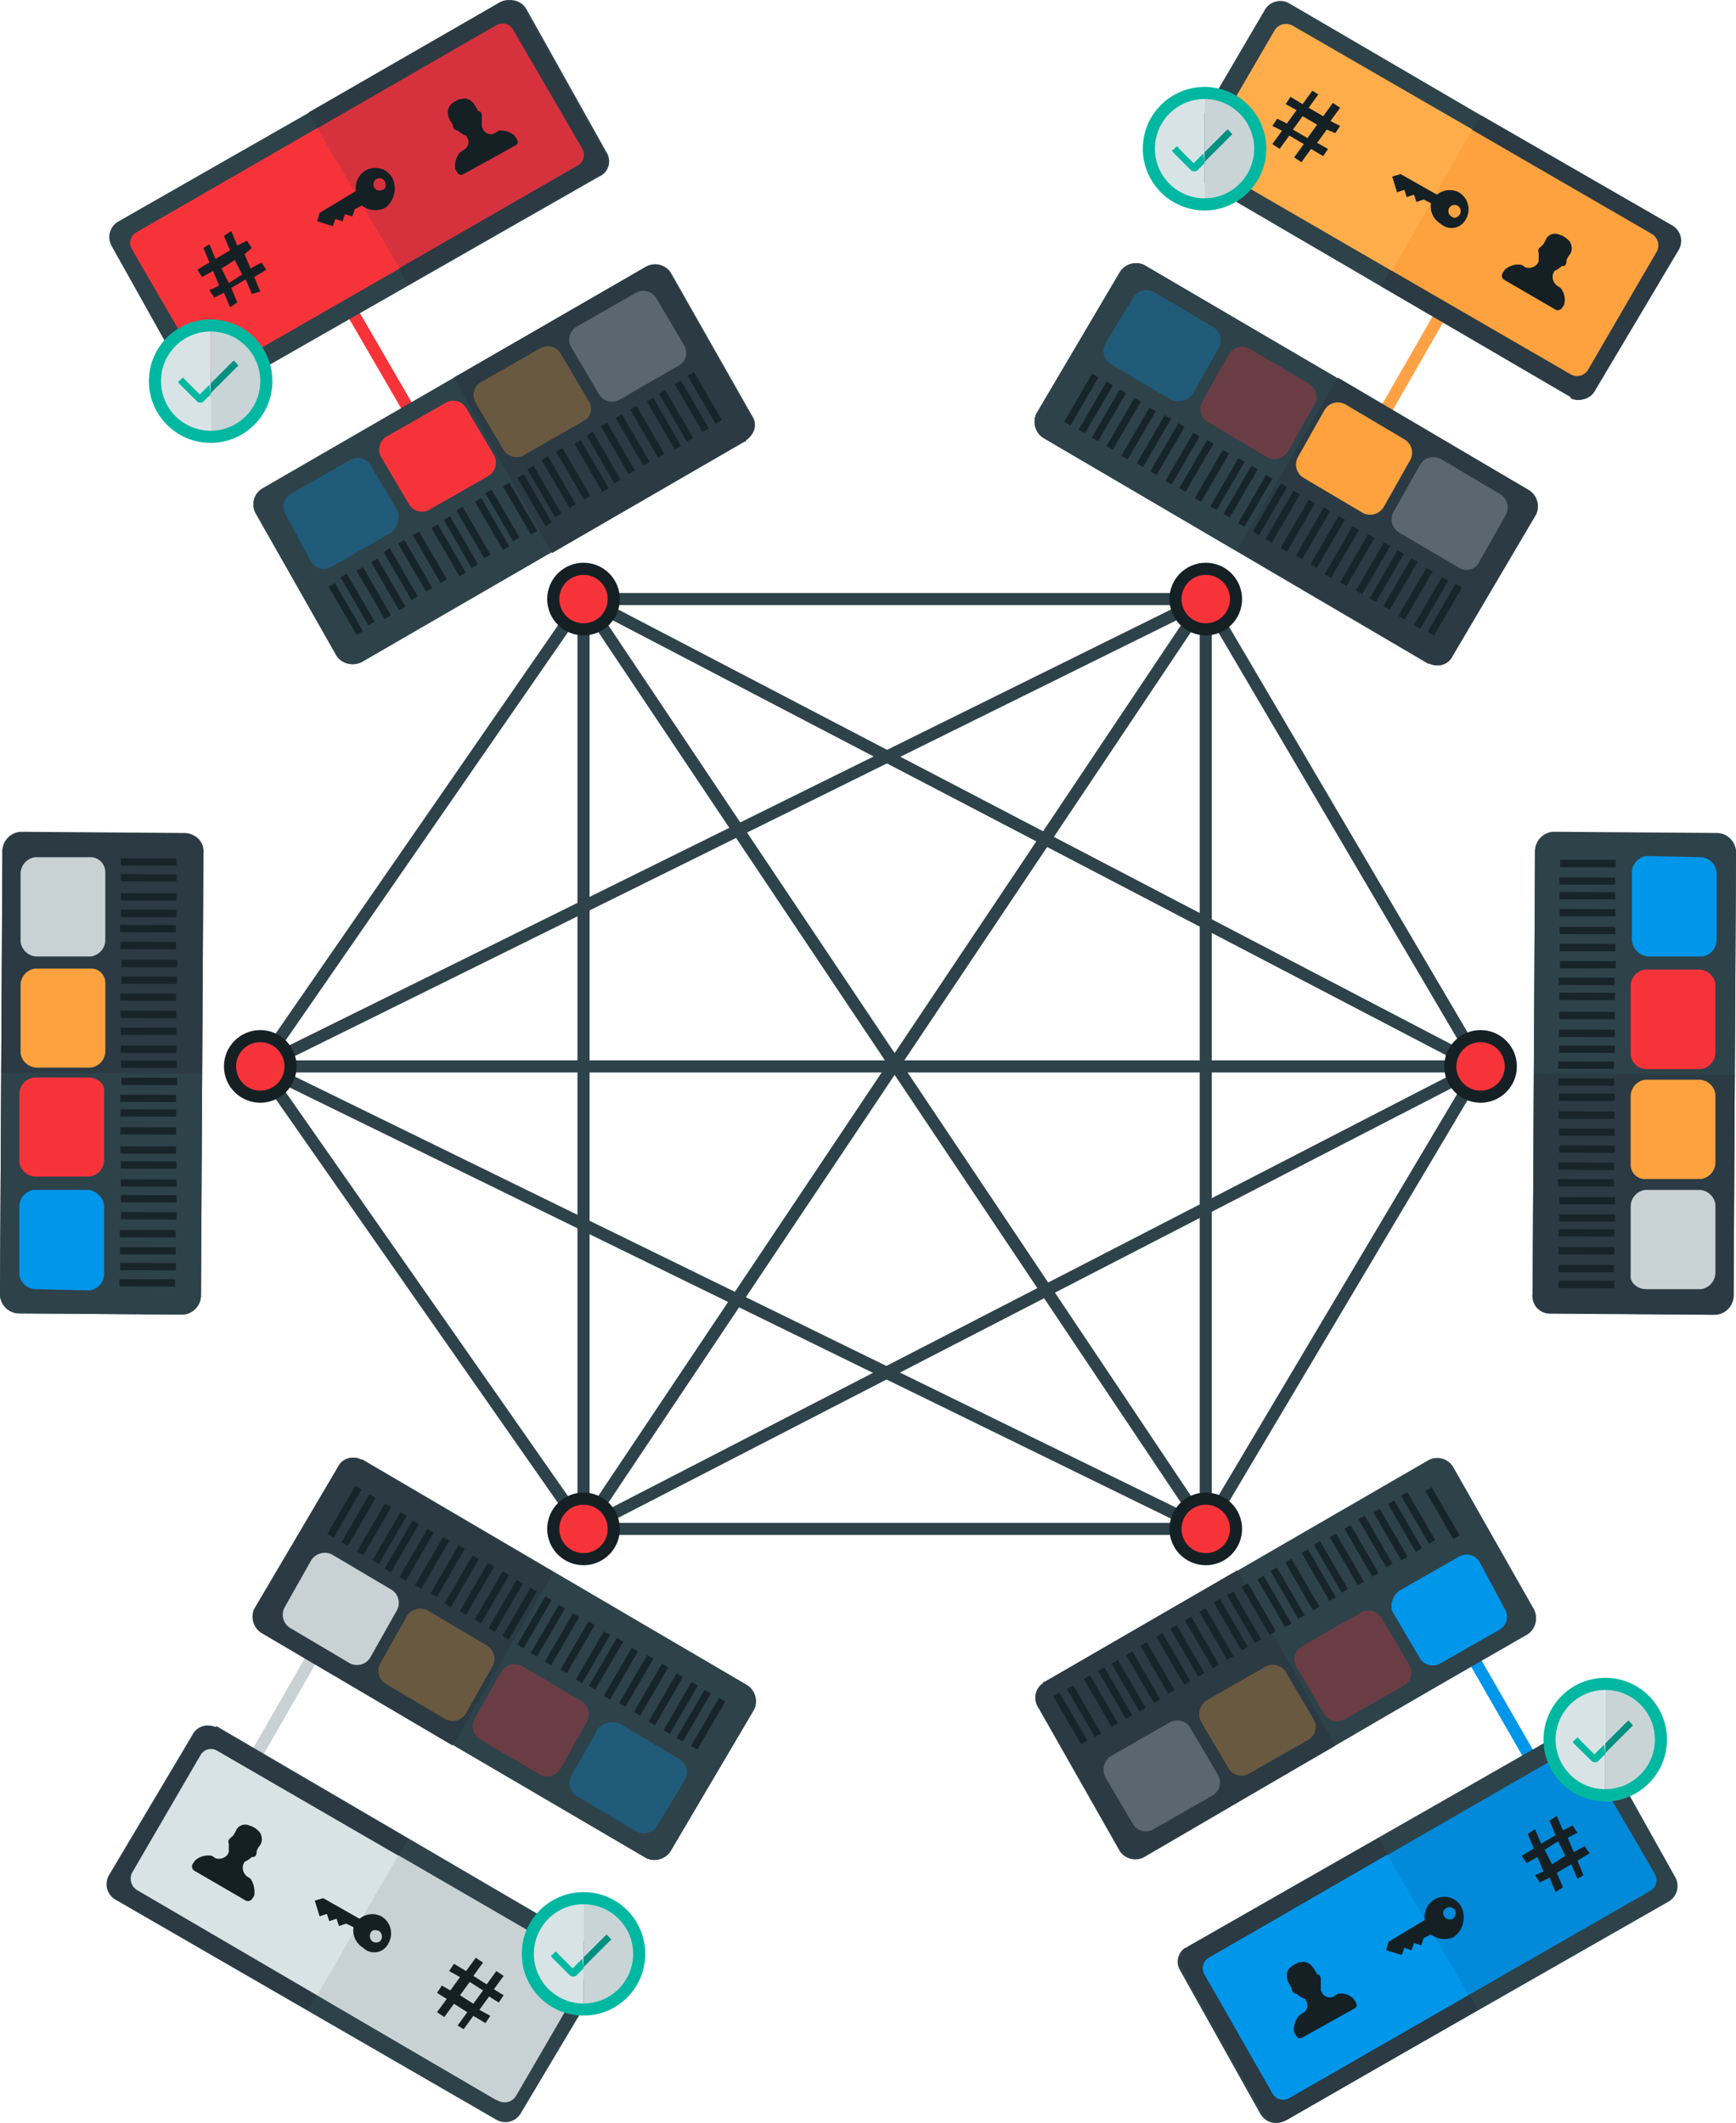 <svg xmlns="http://www.w3.org/2000/svg" viewBox="0 0 143.4 175.36"><defs><style>.auditor-node-2-cls-1,.auditor-node-2-cls-2,.auditor-node-2-cls-20,.auditor-node-2-cls-21,.auditor-node-2-cls-3,.auditor-node-2-cls-4,.auditor-node-2-cls-7{fill:none;}.auditor-node-2-cls-1{stroke:#f7333a;}.auditor-node-2-cls-1,.auditor-node-2-cls-2,.auditor-node-2-cls-20,.auditor-node-2-cls-21,.auditor-node-2-cls-22,.auditor-node-2-cls-3,.auditor-node-2-cls-4{stroke-miterlimit:10;}.auditor-node-2-cls-2{stroke:#ffa245;}.auditor-node-2-cls-3{stroke:#0096ea;}.auditor-node-2-cls-4{stroke:#c8d1d4;}.auditor-node-2-cls-5{fill:#2e424a;}.auditor-node-2-cls-6{fill:#2b3a43;}.auditor-node-2-cls-8{fill:#008ad9;}.auditor-node-2-cls-23,.auditor-node-2-cls-9{fill:#0096ea;}.auditor-node-2-cls-10{fill:#152024;}.auditor-node-2-cls-11,.auditor-node-2-cls-24{fill:#fda23e;}.auditor-node-2-cls-12{fill:#ffad4a;}.auditor-node-2-cls-13{fill:#d6323e;}.auditor-node-2-cls-14,.auditor-node-2-cls-22,.auditor-node-2-cls-27{fill:#f7333a;}.auditor-node-2-cls-15{fill:#d8e3e6;}.auditor-node-2-cls-16,.auditor-node-2-cls-25{fill:#c8d1d4;}.auditor-node-2-cls-17{fill:#00b8a1;}.auditor-node-2-cls-18{fill:#c9d4d7;}.auditor-node-2-cls-19{fill:#009082;}.auditor-node-2-cls-20{stroke:#00b8a1;}.auditor-node-2-cls-21{stroke:#2e424a;}.auditor-node-2-cls-22{stroke:#152024;}.auditor-node-2-cls-23,.auditor-node-2-cls-24,.auditor-node-2-cls-25,.auditor-node-2-cls-27{opacity:0.3;isolation:isolate;}.auditor-node-2-cls-26{fill:#17242a;}</style></defs><title>auditor-node_02</title><g id="Слой_2" data-name="Слой 2"><g id="Слой_1-2" data-name="Слой 1"><g id="Слой_1-3" data-name="Слой 1"><line class="auditor-node-2-cls-1" x1="27.3" y1="22.68" x2="37" y2="39.38"/><line class="auditor-node-2-cls-2" x1="120.9" y1="22.68" x2="111.3" y2="39.38"/><line class="auditor-node-2-cls-3" x1="129.7" y1="150.88" x2="120.1" y2="134.18"/><line class="auditor-node-2-cls-4" x1="18.1" y1="150.28" x2="27.7" y2="133.58"/><path class="auditor-node-2-cls-5" d="M98.1,160.78l31.7-18.1a1.49,1.49,0,0,1,2,.6l6.6,11.8a1.49,1.49,0,0,1-.6,2l-31.7,18.1a1.49,1.49,0,0,1-2-.6l-6.6-11.8a1.38,1.38,0,0,1,.4-1.9C98.1,160.88,98.1,160.78,98.1,160.78Z"/><path class="auditor-node-2-cls-6" d="M122.1,166l-15.8,9.1a1.49,1.49,0,0,1-2-.6l-6.6-11.8a1.38,1.38,0,0,1,.4-1.9h.1l15.7-9"/><line class="auditor-node-2-cls-7" x1="112.8" y1="166.88" x2="112.5" y2="167.08"/><path class="auditor-node-2-cls-8" d="M99.9,161.68l29.7-17.1a1,1,0,0,1,1.4.4l5.7,9.8a1,1,0,0,1-.4,1.4l-29.8,17.1a1,1,0,0,1-1.4-.4l-5.6-9.8A1,1,0,0,1,99.9,161.68Z"/><path class="auditor-node-2-cls-9" d="M121.3,164.78l-14.8,8.5a1,1,0,0,1-1.4-.4l-5.6-9.8a1,1,0,0,1,.4-1.4l14.7-8.5"/><g id="hash"><path class="auditor-node-2-cls-10" d="M126.8,154.88l.4.6.8-.4.5,1.2.6-.4-.5-1.2,1.2-.7.5,1.2.5-.3-.5-1.2,1-.6-.4-.6-.9.5-.5-1.2.8-.4-.4-.6-.8.4-.5-1.2-.6.4.5,1.2-1.2.7-.5-1.2-.6.4.5,1.2-1,.6.4.6.9-.5.5,1.2Zm.8-2.1,1.1-.7.6,1.2-1.1.7Z"/></g><path class="auditor-node-2-cls-10" d="M120.7,157.48a1.61,1.61,0,0,0-2.2-.6,1.69,1.69,0,0,0-.8,1.7l-3,1.8-.2.7,1.3.4.2-.6.6.2.2-.6.6.2.2-.6.6-.3a1.83,1.83,0,0,0,1.9.2A2,2,0,0,0,120.7,157.48Zm-.7,1a.53.53,0,0,1-.7-.2c-.2-.3-.1-.5.2-.7a.53.53,0,0,1,.7.2A.57.57,0,0,1,120,158.48Z"/><path class="auditor-node-2-cls-10" d="M110.5,164.68l-.3.2a.71.71,0,0,1-1-.3l-.1-.2v-.8c0-.2,0-.4-.2-.5h-.1a2.19,2.19,0,0,0-.3-.5,1,1,0,0,0-.6-.5c-.2-.1-.4,0-.6,0a2.51,2.51,0,0,0-.7.4.86.86,0,0,0-.3.6,1.27,1.27,0,0,0,.1.6,2.19,2.19,0,0,0,.3.5v.1a.43.43,0,0,0,.4.4.1.1,0,0,1,.1.1c.2.1.4.3.6.3l.1.2a.71.71,0,0,1-.3,1l-.3.2a1.77,1.77,0,0,0-.4,1.4l.2.3c.1.2.3.2.5.1l4.3-2.4c.2-.1.2-.3.1-.5l-.2-.3A1.42,1.42,0,0,0,110.5,164.68Z"/><path class="auditor-node-2-cls-5" d="M129.7,32.78,98.2,14.38a1.48,1.48,0,0,1-.5-2L104.5.78a1.48,1.48,0,0,1,2-.5L138,18.68a1.48,1.48,0,0,1,.5,2l-6.9,11.6a1.4,1.4,0,0,1-1.9.6C129.8,32.88,129.7,32.78,129.7,32.78Z"/><path class="auditor-node-2-cls-6" d="M122.37,9.54l15.8,9.1a1.48,1.48,0,0,1,.5,2l-6.9,11.6a1.4,1.4,0,0,1-1.9.6l-.1-.1-15.7-9.1"/><line class="auditor-node-2-cls-7" x1="127.7" y1="17.08" x2="128" y2="17.18"/><path class="auditor-node-2-cls-11" d="M129.78,30.94l-29.7-17.2a1.11,1.11,0,0,1-.4-1.4l5.7-9.8a1.11,1.11,0,0,1,1.4-.4l29.7,17.2a1.11,1.11,0,0,1,.4,1.4l-5.7,9.8A1.05,1.05,0,0,1,129.78,30.94Z"/><path class="auditor-node-2-cls-12" d="M115,22.38l-15-8.7a1.11,1.11,0,0,1-.4-1.4l5.7-9.8a1.11,1.11,0,0,1,1.4-.4l14.9,8.6"/><g id="hash-2" data-name="hash"><path class="auditor-node-2-cls-10" d="M110.3,11l.4-.6-.8-.4.8-1.1-.6-.4-.8,1.1-1.2-.7.8-1.1-.5-.3-.8,1.1-1-.6-.4.6.9.5-.8,1.1-.8-.4-.4.6.8.4-.8,1.1.6.4.8-1.1,1.2.7-.8,1.1.6.4.8-1.1,1,.6.4-.6-.9-.5.8-1.1Zm-2.3.4-1.2-.7.8-1.1,1.2.7Z"/></g><path class="auditor-node-2-cls-10" d="M121.1,18.08a1.63,1.63,0,0,0-.6-2.2,1.65,1.65,0,0,0-1.8.2l-3-1.7-.7.2.4,1.3.6-.2.2.6.6-.2.2.6.6-.2.6.3a1.69,1.69,0,0,0,.8,1.7A1.33,1.33,0,0,0,121.1,18.08Zm-1.2-.2a.51.51,0,1,1,.7-.2C120.4,18,120.1,18.08,119.9,17.88Z"/><path class="auditor-node-2-cls-10" d="M128.9,23.78l-.3-.2a.91.91,0,0,1-.3-1l.1-.2a2.09,2.09,0,0,0,.6-.4h.1c.2,0,.3-.2.3-.4v-.1a2.19,2.19,0,0,1,.3-.5.88.88,0,0,0,.1-.7.85.85,0,0,0-.3-.5,1.61,1.61,0,0,0-.7-.4.85.85,0,0,0-.7,0,.78.78,0,0,0-.4.4,2.19,2.19,0,0,1-.3.5.1.1,0,0,0-.1.1.37.37,0,0,0-.2.5v.7l-.1.2a.91.91,0,0,1-1,.3l-.3-.2a1.63,1.63,0,0,0-1.4.4l-.2.3a.44.44,0,0,0,.1.5l4.3,2.5a.44.44,0,0,0,.5-.1l.2-.3A1.54,1.54,0,0,0,128.9,23.78Z"/><path class="auditor-node-2-cls-5" d="M49.5,14.58,17.8,32.68a1.49,1.49,0,0,1-2-.6L9.2,20.28a1.49,1.49,0,0,1,.6-2L41.5.18a1.49,1.49,0,0,1,2,.6l6.6,11.8a1.38,1.38,0,0,1-.4,1.9Z"/><path class="auditor-node-2-cls-6" d="M25.5,9.28,41.3.18a1.49,1.49,0,0,1,2,.6l6.6,11.8a1.38,1.38,0,0,1-.4,1.9h-.1l-15.7,9"/><line class="auditor-node-2-cls-7" x1="34.8" y1="8.48" x2="35.1" y2="8.38"/><path class="auditor-node-2-cls-13" d="M47.7,13.68,18,30.78a1,1,0,0,1-1.4-.4l-5.7-9.8a1,1,0,0,1,.4-1.4L41,2.08a1,1,0,0,1,1.4.4l5.7,9.8A1,1,0,0,1,47.7,13.68Z"/><path class="auditor-node-2-cls-14" d="M33,22.18l-15,8.6a1,1,0,0,1-1.4-.4l-5.7-9.8a1,1,0,0,1,.4-1.4l14.9-8.6"/><g id="hash-3" data-name="hash"><path class="auditor-node-2-cls-10" d="M20.8,20.48l-.4-.6-.8.4-.5-1.2-.6.4.5,1.2-1.2.7-.5-1.2-.5.3.5,1.2-1,.6.4.6.9-.5.5,1.2-.8.4.4.6.8-.4.5,1.2.6-.4-.5-1.2,1.2-.7.5,1.2.7-.2-.5-1.2,1-.6-.4-.6-.9.5L20.2,21Zm-.8,2.2-1.1.7-.6-1.2,1.1-.7Z"/></g><path class="auditor-node-2-cls-10" d="M32.4,14.68a1.61,1.61,0,0,0-2.2-.6,1.69,1.69,0,0,0-.8,1.7l-3,1.8-.2.7,1.3.4.2-.6.6.2.2-.6.6.2.2-.6.6-.3a1.83,1.83,0,0,0,1.9.2A2,2,0,0,0,32.4,14.68Zm-.8,1a.51.51,0,1,1,.2-.7C31.9,15.28,31.9,15.58,31.6,15.68Z"/><path class="auditor-node-2-cls-10" d="M41.2,10.78l-.3.2a.71.71,0,0,1-1-.3l-.1-.2v-.8c0-.2,0-.4-.2-.5h-.1a2.19,2.19,0,0,0-.3-.5,1,1,0,0,0-.6-.5c-.2-.1-.4,0-.6,0a2.51,2.51,0,0,0-.7.4.86.86,0,0,0-.3.6,1.27,1.27,0,0,0,.1.6,2.19,2.19,0,0,0,.3.5v.1a.43.43,0,0,0,.4.4.1.1,0,0,1,.1.1c.2.1.4.3.6.3l.1.2a.71.71,0,0,1-.3,1l-.3.2a1.77,1.77,0,0,0-.4,1.4l.2.3c.1.2.3.2.5.1L42.6,12c.2-.1.2-.3.1-.5l-.2-.3A1.8,1.8,0,0,0,41.2,10.78Z"/><path class="auditor-node-2-cls-5" d="M17.9,142.58,49.4,161a1.48,1.48,0,0,1,.5,2L43,174.58a1.48,1.48,0,0,1-2,.5L9.5,156.88a1.48,1.48,0,0,1-.5-2l6.9-11.6a1.4,1.4,0,0,1,1.9-.6A.1.1,0,0,1,17.9,142.58Z"/><path class="auditor-node-2-cls-6" d="M25.42,166l-15.8-9.1a1.48,1.48,0,0,1-.5-2l6.9-11.6a1.4,1.4,0,0,1,1.9-.6l.1.1,15.7,9.1"/><line class="auditor-node-2-cls-7" x1="19.9" y1="158.38" x2="19.6" y2="158.18"/><path class="auditor-node-2-cls-15" d="M17.9,144.58l29.7,17.2a1.11,1.11,0,0,1,.4,1.4L42.3,173a1.11,1.11,0,0,1-1.4.4l-29.6-17.3a1.11,1.11,0,0,1-.4-1.4l5.7-9.8A1,1,0,0,1,17.9,144.58Z"/><path class="auditor-node-2-cls-16" d="M32.91,153.24l15,8.7a1.11,1.11,0,0,1,.4,1.4l-5.7,9.8a1.11,1.11,0,0,1-1.4.4l-15-8.77"/><path class="auditor-node-2-cls-10" d="M32.1,160.48a1.63,1.63,0,0,0-.6-2.2,1.65,1.65,0,0,0-1.8.2l-3-1.7-.7.2.4,1.3.6-.2.2.6.6-.2.2.6.6-.2.6.3a1.69,1.69,0,0,0,.8,1.7A1.3,1.3,0,0,0,32.1,160.48Zm-1.3-.1a.57.57,0,0,1-.2-.7c.1-.3.4-.3.7-.2a.57.57,0,0,1,.2.7C31.4,160.48,31,160.48,30.8,160.38Z"/><path class="auditor-node-2-cls-10" d="M20.7,155.18l-.3-.2a.91.91,0,0,1-.3-1l.1-.2a2.09,2.09,0,0,0,.6-.4h.1c.2,0,.3-.2.3-.4v-.1a2.19,2.19,0,0,1,.3-.5.88.88,0,0,0,.1-.7.85.85,0,0,0-.3-.5,1.61,1.61,0,0,0-.7-.4.85.85,0,0,0-.7,0,.78.78,0,0,0-.4.4,2.19,2.19,0,0,1-.3.5.1.1,0,0,0-.1.1.37.37,0,0,0-.2.5v.7l-.1.2a.91.91,0,0,1-1,.3l-.3-.2a1.63,1.63,0,0,0-1.4.4l-.2.3a.44.44,0,0,0,.1.5l4.3,2.5a.44.44,0,0,0,.5-.1l.2-.3A2,2,0,0,0,20.7,155.18Z"/><g id="hash-4" data-name="hash"><path class="auditor-node-2-cls-10" d="M36.5,164l-.4.6.8.5-.8,1.1.6.4.8-1.1,1.1.7-.8,1.1.5.3.8-1.1,1,.6.4-.6-.9-.5.8-1.1.8.5.4-.6-.8-.5.8-1.1-.6-.4-.8,1.1-1.1-.7.8-1.1-.6-.4-.8,1.1-1-.6-.4.6.9.5-.8,1.1Zm2.3-.3,1.1.7-.8,1.1-1.1-.7Z"/></g><path class="auditor-node-2-cls-15" d="M132.5,139.18a4.4,4.4,0,0,0,0,8.8"/><path class="auditor-node-2-cls-17" d="M132.5,144.88l-.7.7a.5.5,0,0,1-.6,0l-1.7-1.7a.19.19,0,0,1,0-.3l.3-.3a.19.19,0,0,1,.3,0l1.5,1.5.9-.9"/><path class="auditor-node-2-cls-18" d="M132.6,148.78a5,5,0,0,0,0-10"/><path class="auditor-node-2-cls-15" d="M132.6,138.68a5,5,0,1,0,0,10"/><path class="auditor-node-2-cls-17" d="M132.6,144.88l-.6.6a.45.45,0,0,1-.5,0L130,144c-.1-.1-.1-.2,0-.2h0l.2-.2c.1-.1.2-.1.2,0l1.3,1.3.8-.8"/><path class="auditor-node-2-cls-19" d="M132.6,144l1.8-1.8c.1-.1.2-.1.2,0h0l.2.2c.1.1.1.2,0,.2h0l-2.2,2.2"/><circle class="auditor-node-2-cls-20" cx="132.6" cy="143.68" r="4.6"/><path class="auditor-node-2-cls-15" d="M48.1,156.88a4.4,4.4,0,1,0,0,8.8"/><path class="auditor-node-2-cls-17" d="M48.1,162.58l-.7.7a.5.5,0,0,1-.6,0l-1.7-1.7a.19.19,0,0,1,0-.3l.3-.3a.19.19,0,0,1,.3,0l1.5,1.5.9-.9"/><path class="auditor-node-2-cls-18" d="M48.2,166.38a5,5,0,0,0,0-10"/><path class="auditor-node-2-cls-15" d="M48.2,156.38a5,5,0,1,0,0,10"/><path class="auditor-node-2-cls-17" d="M48.2,162.58l-.6.6a.45.45,0,0,1-.5,0l-1.5-1.5c-.1-.1-.1-.2,0-.2h0l.2-.2c.1-.1.2-.1.2,0l1.3,1.3.8-.8"/><path class="auditor-node-2-cls-19" d="M48.2,161.68l1.8-1.8c.1-.1.2-.1.2,0h0l.2.2c.1.1.1.2,0,.2h0l-2.2,2.2"/><circle class="auditor-node-2-cls-20" cx="48.2" cy="161.38" r="4.6"/><path class="auditor-node-2-cls-15" d="M99.4,7.78a4.4,4.4,0,0,0,0,8.8"/><path class="auditor-node-2-cls-17" d="M99.4,13.48l-.7.7a.5.5,0,0,1-.6,0l-1.7-1.7a.19.19,0,0,1,0-.3l.3-.3a.19.19,0,0,1,.3,0l1.5,1.5.9-.9"/><path class="auditor-node-2-cls-18" d="M99.5,17.38a5,5,0,0,0,0-10"/><path class="auditor-node-2-cls-15" d="M99.5,7.38a5,5,0,0,0,0,10"/><path class="auditor-node-2-cls-17" d="M99.5,13.48l-.6.6a.45.45,0,0,1-.5,0l-1.5-1.5c-.1-.1-.1-.2,0-.2h0l.2-.2c.1-.1.2-.1.2,0l1.3,1.3.8-.8"/><path class="auditor-node-2-cls-19" d="M99.5,12.58l1.8-1.8c.1-.1.2-.1.2,0h0l.2.2c.1.1.1.2,0,.2h0l-2.2,2.2"/><circle class="auditor-node-2-cls-20" cx="99.5" cy="12.28" r="4.6"/><path class="auditor-node-2-cls-15" d="M17.3,27a4.4,4.4,0,0,0,0,8.8"/><path class="auditor-node-2-cls-17" d="M17.3,32.68l-.7.7a.5.5,0,0,1-.6,0l-1.7-1.7a.19.19,0,0,1,0-.3l.3-.3a.19.19,0,0,1,.3,0l1.5,1.5.9-.9"/><path class="auditor-node-2-cls-18" d="M17.4,36.48a5,5,0,1,0,0-10"/><path class="auditor-node-2-cls-15" d="M17.4,26.48a5,5,0,0,0,0,10"/><path class="auditor-node-2-cls-17" d="M17.4,32.58l-.6.6a.45.45,0,0,1-.5,0l-1.5-1.5c-.1-.1-.1-.2,0-.2h0l.2-.2c.1-.1.2-.1.2,0l1.3,1.3.8-.8"/><path class="auditor-node-2-cls-19" d="M17.4,31.68l1.8-1.8c.1-.1.2-.1.2,0h0l.2.2c.1.1.1.2,0,.2h0l-2.2,2.2"/><circle class="auditor-node-2-cls-20" cx="17.4" cy="31.48" r="4.6"/><g id="Слой_2-2" data-name="Слой 2"><g id="Слой_1-2-2" data-name="Слой 1-2"><line class="auditor-node-2-cls-21" x1="21.5" y1="88.08" x2="48.2" y2="49.48"/><line class="auditor-node-2-cls-21" x1="99.6" y1="49.48" x2="48.2" y2="49.48"/><line class="auditor-node-2-cls-21" x1="122.3" y1="88.08" x2="99.6" y2="49.48"/><line class="auditor-node-2-cls-21" x1="99.6" y1="126.28" x2="122.3" y2="88.08"/><line class="auditor-node-2-cls-21" x1="48.2" y1="126.28" x2="21.5" y2="88.08"/><line class="auditor-node-2-cls-21" x1="99.6" y1="126.28" x2="48.2" y2="126.28"/><line class="auditor-node-2-cls-21" x1="48.2" y1="49.48" x2="99.6" y2="126.28"/><line class="auditor-node-2-cls-21" x1="48.2" y1="126.28" x2="99.6" y2="49.48"/><line class="auditor-node-2-cls-21" x1="122.3" y1="88.08" x2="21.5" y2="88.08"/><line class="auditor-node-2-cls-21" x1="99.6" y1="49.48" x2="21.5" y2="88.08"/><line class="auditor-node-2-cls-21" x1="122.3" y1="88.08" x2="49.1" y2="49.88"/><line class="auditor-node-2-cls-21" x1="48.2" y1="126.28" x2="48.2" y2="49.48"/><line class="auditor-node-2-cls-21" x1="99.6" y1="126.28" x2="99.6" y2="50.28"/><line class="auditor-node-2-cls-21" x1="48.2" y1="126.28" x2="122.3" y2="88.08"/><line class="auditor-node-2-cls-21" x1="99.6" y1="126.28" x2="21.5" y2="88.08"/></g><g id="Слой_3" data-name="Слой 3"><circle class="auditor-node-2-cls-22" cx="21.5" cy="88.08" r="2.5"/><circle class="auditor-node-2-cls-22" cx="48.2" cy="49.48" r="2.5"/><circle class="auditor-node-2-cls-22" cx="48.2" cy="126.28" r="2.5"/><circle class="auditor-node-2-cls-22" cx="99.6" cy="126.28" r="2.5"/><circle class="auditor-node-2-cls-22" cx="99.6" cy="49.48" r="2.5"/><circle class="auditor-node-2-cls-22" cx="122.3" cy="88.08" r="2.5"/></g></g><path class="auditor-node-2-cls-5" d="M61.6,36.28,29.8,54.68a1.55,1.55,0,0,1-2-.5l-6.7-11.8a1.55,1.55,0,0,1,.5-2L53.4,22a1.55,1.55,0,0,1,2,.5l6.7,11.8a1.33,1.33,0,0,1-.5,2Z"/><path class="auditor-node-2-cls-5" d="M45.8,45.48l-15.9,9.2a1.55,1.55,0,0,1-2-.5l-6.7-11.8a1.55,1.55,0,0,1,.5-2l16-9.2"/><path class="auditor-node-2-cls-6" d="M37.5,31.18l15.8-9.1a1.55,1.55,0,0,1,2,.5L62,34.38a1.38,1.38,0,0,1-.4,2c.1.1-.1.1-.1.1l-15.9,9.2"/><path class="auditor-node-2-cls-23" d="M32.3,44l-4.9,2.8a1.25,1.25,0,0,1-1.7-.4l-2.1-3.9a1.25,1.25,0,0,1,.4-1.7L28.9,38a1.25,1.25,0,0,1,1.7.4l2.3,3.9A1.83,1.83,0,0,1,32.3,44Z"/><path class="auditor-node-2-cls-14" d="M40.4,39.28l-4.9,2.8a1.25,1.25,0,0,1-1.7-.4l-2.3-3.9a1.25,1.25,0,0,1,.4-1.7l4.9-2.8a1.25,1.25,0,0,1,1.7.4l2.3,3.9A1.29,1.29,0,0,1,40.4,39.28Z"/><path class="auditor-node-2-cls-24" d="M48.2,34.78l-4.9,2.8a1.25,1.25,0,0,1-1.7-.4l-2.3-3.9a1.25,1.25,0,0,1,.4-1.7l4.9-2.8a1.25,1.25,0,0,1,1.7.4l2.3,3.9A1.15,1.15,0,0,1,48.2,34.78Z"/><path class="auditor-node-2-cls-25" d="M56.1,30.18,51.2,33a1.25,1.25,0,0,1-1.7-.4l-2.3-3.9a1.25,1.25,0,0,1,.4-1.7l4.9-2.8a1.25,1.25,0,0,1,1.7.4l2.3,3.9A1.2,1.2,0,0,1,56.1,30.18Z"/><rect class="auditor-node-2-cls-26" x="49.88" y="35.57" width="0.6" height="4.6" transform="matrix(0.86, -0.5, 0.5, 0.86, -12.23, 30.32)"/><rect class="auditor-node-2-cls-26" x="48.57" y="36.2" width="0.6" height="4.6" transform="translate(-12.73 29.75) rotate(-30.15)"/><rect class="auditor-node-2-cls-26" x="47.36" y="36.91" width="0.6" height="4.6" transform="matrix(0.86, -0.5, 0.5, 0.86, -13.24, 29.24)"/><rect class="auditor-node-2-cls-26" x="46.16" y="37.61" width="0.6" height="4.6" transform="matrix(0.86, -0.5, 0.5, 0.86, -13.76, 28.73)"/><rect class="auditor-node-2-cls-26" x="44.97" y="38.39" width="0.6" height="4.6" transform="matrix(0.86, -0.5, 0.5, 0.86, -14.31, 28.24)"/><rect class="auditor-node-2-cls-26" x="43.86" y="39" width="0.6" height="4.6" transform="translate(-14.77 27.77) rotate(-30.15)"/><rect class="auditor-node-2-cls-26" x="42.66" y="39.71" width="0.6" height="4.6" transform="translate(-15.29 27.26) rotate(-30.15)"/><rect class="auditor-node-2-cls-26" x="41.49" y="40.37" width="0.6" height="4.6" transform="matrix(0.86, -0.5, 0.5, 0.86, -15.78, 26.76)"/><rect class="auditor-node-2-cls-26" x="40.35" y="40.98" width="0.6" height="4.6" transform="translate(-16.24 26.27) rotate(-30.15)"/><rect class="auditor-node-2-cls-26" x="39.09" y="41.81" width="0.6" height="4.6" transform="matrix(0.86, -0.5, 0.5, 0.86, -16.82, 25.75)"/><rect class="auditor-node-2-cls-26" x="37.77" y="42.48" width="0.6" height="4.6" transform="translate(-17.34 25.18) rotate(-30.15)"/><rect class="auditor-node-2-cls-26" x="36.76" y="43.16" width="0.6" height="4.6" transform="translate(-17.82 24.76) rotate(-30.15)"/><rect class="auditor-node-2-cls-26" x="35.48" y="43.87" width="0.6" height="4.6" transform="matrix(0.86, -0.5, 0.5, 0.86, -18.35, 24.21)"/><rect class="auditor-node-2-cls-26" x="34.27" y="44.57" width="0.6" height="4.6" transform="matrix(0.86, -0.5, 0.5, 0.86, -18.87, 23.7)"/><rect class="auditor-node-2-cls-26" x="33.06" y="45.28" width="0.6" height="4.6" transform="matrix(0.86, -0.5, 0.5, 0.86, -19.38, 23.19)"/><rect class="auditor-node-2-cls-26" x="31.78" y="45.98" width="0.6" height="4.6" transform="translate(-19.91 22.64) rotate(-30.15)"/><rect class="auditor-node-2-cls-26" x="30.58" y="46.69" width="0.6" height="4.6" transform="translate(-20.43 22.13) rotate(-30.15)"/><rect class="auditor-node-2-cls-26" x="29.49" y="47.38" width="0.6" height="4.6" transform="matrix(0.86, -0.5, 0.5, 0.86, -20.92, 21.68)"/><rect class="auditor-node-2-cls-26" x="28.26" y="48" width="0.6" height="4.6" transform="translate(-21.4 21.15) rotate(-30.15)"/><rect class="auditor-node-2-cls-26" x="58.27" y="30.59" width="0.6" height="4.6" transform="matrix(0.86, -0.5, 0.5, 0.86, -8.6, 33.87)"/><rect class="auditor-node-2-cls-26" x="57.19" y="31.28" width="0.6" height="4.6" transform="matrix(0.86, -0.5, 0.5, 0.86, -9.09, 33.42)"/><rect class="auditor-node-2-cls-26" x="55.89" y="32.08" width="0.6" height="4.6" transform="matrix(0.86, -0.5, 0.5, 0.86, -9.67, 32.87)"/><rect class="auditor-node-2-cls-26" x="54.55" y="32.7" width="0.6" height="4.6" transform="translate(-10.16 32.28) rotate(-30.15)"/><rect class="auditor-node-2-cls-26" x="53.5" y="33.4" width="0.6" height="4.6" transform="matrix(0.86, -0.5, 0.5, 0.86, -10.65, 31.85)"/><rect class="auditor-node-2-cls-26" x="52.29" y="34.1" width="0.6" height="4.6" transform="matrix(0.86, -0.5, 0.5, 0.86, -11.17, 31.33)"/><rect class="auditor-node-2-cls-26" x="51.06" y="34.79" width="0.6" height="4.6" transform="matrix(0.86, -0.5, 0.5, 0.86, -11.68, 30.81)"/><line class="auditor-node-2-cls-7" x1="47" y1="30.28" x2="47.3" y2="30.18"/><path class="auditor-node-2-cls-5" d="M117.9,54.78,86.2,36.18a1.59,1.59,0,0,1-.6-2l6.9-11.7a1.59,1.59,0,0,1,2-.6l31.7,18.6a1.59,1.59,0,0,1,.6,2l-6.9,11.7a1.35,1.35,0,0,1-1.9.6C118,54.88,117.9,54.78,117.9,54.78Z"/><path class="auditor-node-2-cls-5" d="M102.1,45.48l-15.9-9.3a1.59,1.59,0,0,1-.6-2l6.9-11.7a1.59,1.59,0,0,1,2-.6l15.9,9.3"/><path class="auditor-node-2-cls-6" d="M110.5,31.18l15.8,9.3a1.59,1.59,0,0,1,.6,2L120,54.18a1.35,1.35,0,0,1-1.9.6c0,.1-.1,0-.1,0l-15.8-9.3"/><path class="auditor-node-2-cls-23" d="M96.7,33l-4.9-2.9a1.28,1.28,0,0,1-.5-1.7l2.3-3.8a1.28,1.28,0,0,1,1.7-.5l4.9,2.9a1.28,1.28,0,0,1,.5,1.7l-2.2,3.9A1.56,1.56,0,0,1,96.7,33Z"/><path class="auditor-node-2-cls-27" d="M104.7,37.78l-4.9-2.9a1.28,1.28,0,0,1-.5-1.7l2.2-3.9a1.28,1.28,0,0,1,1.7-.5l4.9,2.9a1.28,1.28,0,0,1,.5,1.7l-2.2,3.9A1.31,1.31,0,0,1,104.7,37.78Z"/><path class="auditor-node-2-cls-11" d="M112.6,42.38l-4.9-2.9a1.28,1.28,0,0,1-.5-1.7l2.2-3.9a1.28,1.28,0,0,1,1.7-.5l4.9,2.9a1.28,1.28,0,0,1,.5,1.7l-2.2,3.9A1.31,1.31,0,0,1,112.6,42.38Z"/><path class="auditor-node-2-cls-25" d="M120.5,46.88,115.6,44a1.28,1.28,0,0,1-.5-1.7l2.2-3.9a1.28,1.28,0,0,1,1.7-.5l4.9,2.9a1.28,1.28,0,0,1,.5,1.7l-2.2,3.9A1.16,1.16,0,0,1,120.5,46.88Z"/><rect class="auditor-node-2-cls-26" x="108.54" y="45.29" width="4.6" height="0.6" transform="translate(15.68 118.46) rotate(-59.8)"/><rect class="auditor-node-2-cls-26" x="107.38" y="44.45" width="4.6" height="0.6" transform="translate(15.83 117.04) rotate(-59.8)"/><rect class="auditor-node-2-cls-26" x="106.16" y="43.74" width="4.6" height="0.6" transform="translate(15.84 115.63) rotate(-59.8)"/><rect class="auditor-node-2-cls-26" x="104.9" y="43.12" width="4.6" height="0.6" transform="translate(15.75 114.23) rotate(-59.8)"/><rect class="auditor-node-2-cls-26" x="103.66" y="42.37" width="4.6" height="0.6" transform="translate(15.78 112.79) rotate(-59.8)"/><rect class="auditor-node-2-cls-26" x="102.6" y="41.77" width="4.6" height="0.6" transform="translate(15.77 111.57) rotate(-59.8)"/><rect class="auditor-node-2-cls-26" x="101.38" y="41.07" width="4.6" height="0.6" transform="translate(15.78 110.17) rotate(-59.8)"/><rect class="auditor-node-2-cls-26" x="100.18" y="40.31" width="4.6" height="0.6" transform="translate(15.83 108.75) rotate(-59.8)"/><rect class="auditor-node-2-cls-26" x="99.09" y="39.67" width="4.6" height="0.6" transform="translate(15.85 107.5) rotate(-59.8)"/><rect class="auditor-node-2-cls-26" x="97.8" y="39" width="4.6" height="0.6" transform="translate(15.79 106.05) rotate(-59.8)"/><rect class="auditor-node-2-cls-26" x="96.53" y="38.18" width="4.6" height="0.6" transform="translate(15.86 104.54) rotate(-59.8)"/><rect class="auditor-node-2-cls-26" x="95.37" y="37.59" width="4.6" height="0.6" transform="translate(15.8 103.24) rotate(-59.8)"/><rect class="auditor-node-2-cls-26" x="94.14" y="36.78" width="4.6" height="0.6" transform="translate(15.88 101.79) rotate(-59.8)"/><rect class="auditor-node-2-cls-26" x="93.01" y="36.13" width="4.6" height="0.6" transform="translate(15.89 100.48) rotate(-59.8)"/><rect class="auditor-node-2-cls-26" x="91.75" y="35.5" width="4.6" height="0.6" transform="translate(15.8 99.08) rotate(-59.8)"/><rect class="auditor-node-2-cls-26" x="90.52" y="34.7" width="4.6" height="0.6" transform="translate(15.88 97.62) rotate(-59.8)"/><rect class="auditor-node-2-cls-26" x="89.3" y="33.99" width="4.6" height="0.6" transform="translate(15.89 96.22) rotate(-59.8)"/><rect class="auditor-node-2-cls-26" x="88.22" y="33.35" width="4.6" height="0.6" transform="translate(15.9 94.96) rotate(-59.8)"/><rect class="auditor-node-2-cls-26" x="87.02" y="32.69" width="4.6" height="0.6" transform="translate(15.88 93.6) rotate(-59.8)"/><rect class="auditor-node-2-cls-26" x="117.04" y="50.06" width="4.6" height="0.6" transform="translate(15.79 128.17) rotate(-59.8)"/><rect class="auditor-node-2-cls-26" x="115.91" y="49.5" width="4.6" height="0.6" transform="translate(15.71 126.92) rotate(-59.8)"/><rect class="auditor-node-2-cls-26" x="114.62" y="48.74" width="4.6" height="0.6" transform="translate(15.73 125.42) rotate(-59.8)"/><rect class="auditor-node-2-cls-26" x="113.39" y="47.93" width="4.6" height="0.6" transform="translate(15.81 123.96) rotate(-59.8)"/><rect class="auditor-node-2-cls-26" x="112.25" y="47.29" width="4.6" height="0.6" transform="translate(15.8 122.65) rotate(-59.8)"/><rect class="auditor-node-2-cls-26" x="111.11" y="46.63" width="4.6" height="0.6" transform="translate(15.81 121.35) rotate(-59.8)"/><rect class="auditor-node-2-cls-26" x="109.82" y="45.96" width="4.6" height="0.6" transform="translate(15.74 119.9) rotate(-59.8)"/><line class="auditor-node-2-cls-7" x1="115.9" y1="39.08" x2="116.1" y2="39.28"/><path class="auditor-node-2-cls-5" d="M86.2,139l31.8-18.4a1.55,1.55,0,0,1,2,.5l6.7,11.8a1.55,1.55,0,0,1-.5,2l-31.7,18.5a1.55,1.55,0,0,1-2-.5l-6.7-11.8a1.49,1.49,0,0,1,.4-2.1Z"/><path class="auditor-node-2-cls-5" d="M102.1,129.88l15.9-9.2a1.55,1.55,0,0,1,2,.5l6.7,11.8a1.55,1.55,0,0,1-.5,2l-16,9.2"/><path class="auditor-node-2-cls-6" d="M110.3,144.18l-15.8,9.1a1.55,1.55,0,0,1-2-.5L85.8,141a1.38,1.38,0,0,1,.4-2c-.1-.1.1-.1.1-.1l15.9-9.2"/><path class="auditor-node-2-cls-9" d="M115.6,131.38l4.9-2.8a1.25,1.25,0,0,1,1.7.4l2.1,3.9a1.25,1.25,0,0,1-.4,1.7l-4.9,2.8a1.25,1.25,0,0,1-1.7-.4l-2.3-3.9A1.57,1.57,0,0,1,115.6,131.38Z"/><path class="auditor-node-2-cls-27" d="M107.5,136l4.9-2.8a1.25,1.25,0,0,1,1.7.4l2.3,3.9a1.25,1.25,0,0,1-.4,1.7l-4.9,2.8a1.25,1.25,0,0,1-1.7-.4l-2.3-3.9A1.25,1.25,0,0,1,107.5,136Z"/><path class="auditor-node-2-cls-24" d="M99.6,140.48l4.9-2.8a1.25,1.25,0,0,1,1.7.4l2.3,3.9a1.25,1.25,0,0,1-.4,1.7l-4.9,2.8a1.25,1.25,0,0,1-1.7-.4l-2.3-3.9A1.39,1.39,0,0,1,99.6,140.48Z"/><path class="auditor-node-2-cls-25" d="M91.7,145.08l4.9-2.8a1.25,1.25,0,0,1,1.7.4l2.3,3.9a1.25,1.25,0,0,1-.4,1.7l-4.9,2.8a1.25,1.25,0,0,1-1.7-.4l-2.3-3.9A1.36,1.36,0,0,1,91.7,145.08Z"/><rect class="auditor-node-2-cls-26" x="97.39" y="135.16" width="0.6" height="4.6" transform="matrix(0.86, -0.5, 0.5, 0.86, -55.82, 67.65)"/><rect class="auditor-node-2-cls-26" x="98.56" y="134.49" width="0.6" height="4.6" transform="matrix(0.86, -0.5, 0.5, 0.86, -55.33, 68.15)"/><rect class="auditor-node-2-cls-26" x="99.76" y="133.79" width="0.6" height="4.6" transform="matrix(0.86, -0.5, 0.5, 0.86, -54.81, 68.66)"/><rect class="auditor-node-2-cls-26" x="100.97" y="133.08" width="0.6" height="4.6" transform="matrix(0.86, -0.5, 0.5, 0.86, -54.3, 69.17)"/><rect class="auditor-node-2-cls-26" x="102.15" y="132.3" width="0.6" height="4.6" transform="matrix(0.86, -0.5, 0.5, 0.86, -53.74, 69.66)"/><rect class="auditor-node-2-cls-26" x="103.26" y="131.69" width="0.6" height="4.6" transform="matrix(0.86, -0.5, 0.5, 0.86, -53.29, 70.13)"/><rect class="auditor-node-2-cls-26" x="104.47" y="130.99" width="0.6" height="4.6" transform="matrix(0.86, -0.5, 0.5, 0.86, -52.77, 70.65)"/><rect class="auditor-node-2-cls-26" x="105.77" y="130.36" width="0.6" height="4.6" transform="matrix(0.86, -0.5, 0.5, 0.86, -52.28, 71.22)"/><rect class="auditor-node-2-cls-26" x="106.86" y="129.67" width="0.6" height="4.6" transform="matrix(0.86, -0.5, 0.5, 0.86, -51.78, 71.67)"/><rect class="auditor-node-2-cls-26" x="108.09" y="128.97" width="0.6" height="4.6" transform="matrix(0.86, -0.5, 0.5, 0.86, -51.27, 72.19)"/><rect class="auditor-node-2-cls-26" x="109.44" y="128.17" width="0.6" height="4.6" transform="matrix(0.86, -0.5, 0.5, 0.86, -50.68, 72.76)"/><rect class="auditor-node-2-cls-26" x="110.45" y="127.48" width="0.6" height="4.6" transform="matrix(0.86, -0.5, 0.5, 0.86, -50.2, 73.18)"/><rect class="auditor-node-2-cls-26" x="111.78" y="126.86" width="0.6" height="4.6" transform="matrix(0.86, -0.5, 0.5, 0.86, -49.71, 73.76)"/><rect class="auditor-node-2-cls-26" x="112.99" y="126.16" width="0.6" height="4.6" transform="matrix(0.86, -0.5, 0.5, 0.86, -49.19, 74.27)"/><rect class="auditor-node-2-cls-26" x="114.15" y="125.37" width="0.6" height="4.6" transform="matrix(0.86, -0.5, 0.5, 0.86, -48.64, 74.75)"/><rect class="auditor-node-2-cls-26" x="115.39" y="124.8" width="0.6" height="4.6" transform="matrix(0.86, -0.5, 0.5, 0.86, -48.18, 75.29)"/><rect class="auditor-node-2-cls-26" x="116.6" y="124.09" width="0.6" height="4.6" transform="matrix(0.86, -0.5, 0.5, 0.86, -47.67, 75.81)"/><rect class="auditor-node-2-cls-26" x="117.68" y="123.4" width="0.6" height="4.6" transform="matrix(0.86, -0.5, 0.5, 0.86, -47.17, 76.26)"/><rect class="auditor-node-2-cls-26" x="118.86" y="122.69" width="0.6" height="4.6" transform="translate(-46.66 76.75) rotate(-30.15)"/><rect class="auditor-node-2-cls-26" x="88.85" y="140.1" width="0.6" height="4.6" transform="matrix(0.86, -0.5, 0.5, 0.86, -59.46, 64.04)"/><rect class="auditor-node-2-cls-26" x="89.98" y="139.5" width="0.6" height="4.6" transform="matrix(0.86, -0.5, 0.5, 0.86, -59, 64.52)"/><rect class="auditor-node-2-cls-26" x="91.38" y="138.66" width="0.6" height="4.6" transform="matrix(0.86, -0.5, 0.5, 0.86, -58.39, 65.11)"/><rect class="auditor-node-2-cls-26" x="92.57" y="138" width="0.6" height="4.6" transform="matrix(0.86, -0.5, 0.5, 0.86, -57.9, 65.62)"/><rect class="auditor-node-2-cls-26" x="93.68" y="137.39" width="0.6" height="4.6" transform="matrix(0.86, -0.5, 0.5, 0.86, -57.44, 66.09)"/><rect class="auditor-node-2-cls-26" x="94.89" y="136.68" width="0.6" height="4.6" transform="matrix(0.86, -0.5, 0.5, 0.86, -56.92, 66.6)"/><rect class="auditor-node-2-cls-26" x="96.07" y="135.9" width="0.6" height="4.6" transform="matrix(0.86, -0.5, 0.5, 0.86, -56.37, 67.09)"/><line class="auditor-node-2-cls-7" x1="100.8" y1="145.08" x2="100.5" y2="145.08"/><path class="auditor-node-2-cls-5" d="M30,120.58l31.7,18.6a1.59,1.59,0,0,1,.6,2l-6.9,11.7a1.59,1.59,0,0,1-2,.6l-31.7-18.6a1.59,1.59,0,0,1-.6-2l6.9-11.7a1.35,1.35,0,0,1,1.9-.6C29.9,120.48,30,120.58,30,120.58Z"/><path class="auditor-node-2-cls-5" d="M45.8,129.88l15.9,9.3a1.59,1.59,0,0,1,.6,2l-6.9,11.7a1.59,1.59,0,0,1-2,.6l-15.9-9.3"/><path class="auditor-node-2-cls-6" d="M37.4,144.18l-15.8-9.3a1.59,1.59,0,0,1-.6-2l6.9-11.7a1.35,1.35,0,0,1,1.9-.6c0-.1.1,0,.1,0l15.8,9.3"/><path class="auditor-node-2-cls-23" d="M51.2,142.38l4.9,2.9a1.28,1.28,0,0,1,.5,1.7l-2.3,3.8a1.28,1.28,0,0,1-1.7.5l-4.9-2.9a1.28,1.28,0,0,1-.5-1.7l2.2-3.9A1.56,1.56,0,0,1,51.2,142.38Z"/><path class="auditor-node-2-cls-27" d="M43.1,137.58l4.9,2.9a1.28,1.28,0,0,1,.5,1.7l-2.2,3.9a1.28,1.28,0,0,1-1.7.5l-4.9-2.9a1.28,1.28,0,0,1-.5-1.7l2.2-3.9A1.34,1.34,0,0,1,43.1,137.58Z"/><path class="auditor-node-2-cls-24" d="M35.3,133l4.9,2.9a1.28,1.28,0,0,1,.5,1.7l-2.2,3.9a1.28,1.28,0,0,1-1.7.5l-4.9-2.9a1.28,1.28,0,0,1-.5-1.7l2.2-3.9A1.31,1.31,0,0,1,35.3,133Z"/><path class="auditor-node-2-cls-16" d="M27.4,128.38l4.9,2.9a1.28,1.28,0,0,1,.5,1.7l-2.2,3.9a1.28,1.28,0,0,1-1.7.5l-4.9-2.9a1.28,1.28,0,0,1-.5-1.7l2.2-3.9A1.34,1.34,0,0,1,27.4,128.38Z"/><rect class="auditor-node-2-cls-26" x="34.69" y="129.46" width="4.6" height="0.6" transform="translate(-93.77 96.46) rotate(-59.8)"/><rect class="auditor-node-2-cls-26" x="35.84" y="130.3" width="4.6" height="0.6" transform="translate(-93.92 97.88) rotate(-59.8)"/><rect class="auditor-node-2-cls-26" x="37.11" y="130.92" width="4.6" height="0.6" transform="translate(-93.83 99.28) rotate(-59.8)"/><rect class="auditor-node-2-cls-26" x="38.33" y="131.63" width="4.6" height="0.6" transform="translate(-93.83 100.68) rotate(-59.8)"/><rect class="auditor-node-2-cls-26" x="39.48" y="132.33" width="4.6" height="0.6" transform="translate(-93.87 102.03) rotate(-59.8)"/><rect class="auditor-node-2-cls-26" x="40.63" y="132.98" width="4.6" height="0.6" transform="translate(-93.86 103.34) rotate(-59.8)"/><rect class="auditor-node-2-cls-26" x="41.84" y="133.69" width="4.6" height="0.6" transform="translate(-93.86 104.75) rotate(-59.8)"/><rect class="auditor-node-2-cls-26" x="42.96" y="134.39" width="4.6" height="0.6" transform="translate(-93.92 106.06) rotate(-59.8)"/><rect class="auditor-node-2-cls-26" x="44.13" y="135.09" width="4.6" height="0.6" transform="translate(-93.94 107.42) rotate(-59.8)"/><rect class="auditor-node-2-cls-26" x="45.42" y="135.75" width="4.6" height="0.6" transform="translate(-93.87 108.86) rotate(-59.8)"/><rect class="auditor-node-2-cls-26" x="46.69" y="136.57" width="4.6" height="0.6" transform="translate(-93.95 110.37) rotate(-59.8)"/><rect class="auditor-node-2-cls-26" x="47.77" y="137.12" width="4.6" height="0.6" transform="translate(-93.89 111.57) rotate(-59.8)"/><rect class="auditor-node-2-cls-26" x="48.99" y="137.92" width="4.6" height="0.6" transform="translate(-93.97 113.03) rotate(-59.8)"/><rect class="auditor-node-2-cls-26" x="50.26" y="138.54" width="4.6" height="0.6" transform="translate(-93.88 114.43) rotate(-59.8)"/><rect class="auditor-node-2-cls-26" x="51.48" y="139.25" width="4.6" height="0.6" transform="translate(-93.88 115.84) rotate(-59.8)"/><rect class="auditor-node-2-cls-26" x="52.7" y="140.05" width="4.6" height="0.6" transform="translate(-93.97 117.29) rotate(-59.8)"/><rect class="auditor-node-2-cls-26" x="53.92" y="140.76" width="4.6" height="0.6" transform="translate(-93.97 118.7) rotate(-59.8)"/><rect class="auditor-node-2-cls-26" x="55" y="141.4" width="4.6" height="0.6" transform="translate(-93.99 119.95) rotate(-59.8)"/><rect class="auditor-node-2-cls-26" x="56.2" y="142.06" width="4.6" height="0.6" transform="translate(-93.97 121.32) rotate(-59.8)"/><rect class="auditor-node-2-cls-26" x="26.15" y="124.56" width="4.6" height="0.6" transform="translate(-93.77 86.64) rotate(-59.8)"/><rect class="auditor-node-2-cls-26" x="27.32" y="125.25" width="4.6" height="0.6" transform="translate(-93.79 88) rotate(-59.8)"/><rect class="auditor-node-2-cls-26" x="28.61" y="126.02" width="4.6" height="0.6" transform="translate(-93.82 89.49) rotate(-59.8)"/><rect class="auditor-node-2-cls-26" x="29.88" y="126.74" width="4.6" height="0.6" transform="translate(-93.8 90.95) rotate(-59.8)"/><rect class="auditor-node-2-cls-26" x="30.89" y="127.42" width="4.6" height="0.6" transform="translate(-93.89 92.16) rotate(-59.8)"/><rect class="auditor-node-2-cls-26" x="32.11" y="128.13" width="4.6" height="0.6" transform="translate(-93.9 93.57) rotate(-59.8)"/><rect class="auditor-node-2-cls-26" x="33.4" y="128.79" width="4.6" height="0.6" transform="translate(-93.83 95.01) rotate(-59.8)"/><line class="auditor-node-2-cls-7" x1="31.9" y1="136.28" x2="31.7" y2="136.08"/><path class="auditor-node-2-cls-5" d="M126.6,107l.2-36.8a1.61,1.61,0,0,1,1.5-1.5l13.6.1a1.61,1.61,0,0,1,1.5,1.5l-.2,36.8a1.61,1.61,0,0,1-1.5,1.5l-13.6-.1a1.47,1.47,0,0,1-1.5-1.5Z"/><path class="auditor-node-2-cls-5" d="M126.7,88.68l.1-18.4a1.61,1.61,0,0,1,1.5-1.5l13.6.1a1.61,1.61,0,0,1,1.5,1.5l-.1,18.5"/><path class="auditor-node-2-cls-6" d="M143.3,88.78l-.1,18.3a1.61,1.61,0,0,1-1.5,1.5l-13.6-.1a1.39,1.39,0,0,1-1.5-1.4c-.1,0,0-.1,0-.1l.1-18.3"/><path class="auditor-node-2-cls-9" d="M134.8,77.68V72a1.39,1.39,0,0,1,1.2-1.3l4.5.1a1.39,1.39,0,0,1,1.3,1.2v5.7a1.39,1.39,0,0,1-1.2,1.3h-4.5A1.49,1.49,0,0,1,134.8,77.68Z"/><path class="auditor-node-2-cls-14" d="M134.7,87.08v-5.7a1.39,1.39,0,0,1,1.2-1.3h4.5a1.39,1.39,0,0,1,1.3,1.2V87a1.39,1.39,0,0,1-1.2,1.3H136A1.31,1.31,0,0,1,134.7,87.08Z"/><path class="auditor-node-2-cls-11" d="M134.7,96.18v-5.7a1.39,1.39,0,0,1,1.2-1.3h4.5a1.39,1.39,0,0,1,1.3,1.2v5.7a1.39,1.39,0,0,1-1.2,1.3H136A1.18,1.18,0,0,1,134.7,96.18Z"/><path class="auditor-node-2-cls-16" d="M134.7,105.28v-5.7a1.39,1.39,0,0,1,1.2-1.3h4.5a1.39,1.39,0,0,1,1.3,1.2v5.7a1.39,1.39,0,0,1-1.2,1.3H136C135.2,106.48,134.6,105.88,134.7,105.28Z"/><rect class="auditor-node-2-cls-26" x="130.71" y="94.03" width="0.6" height="4.6" transform="translate(34.37 227.1) rotate(-89.86)"/><rect class="auditor-node-2-cls-26" x="130.8" y="92.62" width="0.6" height="4.6" transform="translate(35.86 225.78) rotate(-89.86)"/><rect class="auditor-node-2-cls-26" x="130.78" y="91.21" width="0.6" height="4.6" transform="translate(37.25 224.36) rotate(-89.86)"/><rect class="auditor-node-2-cls-26" x="130.76" y="89.8" width="0.6" height="4.6" transform="translate(38.64 222.94) rotate(-89.86)"/><rect class="auditor-node-2-cls-26" x="130.77" y="88.32" width="0.6" height="4.6" transform="translate(40.13 221.47) rotate(-89.86)"/><rect class="auditor-node-2-cls-26" x="130.73" y="87.08" width="0.6" height="4.6" transform="translate(41.33 220.19) rotate(-89.86)"/><rect class="auditor-node-2-cls-26" x="130.71" y="85.67" width="0.6" height="4.6" transform="translate(42.72 218.77) rotate(-89.86)"/><rect class="auditor-node-2-cls-26" x="130.8" y="84.36" width="0.6" height="4.6" transform="translate(44.11 217.55) rotate(-89.86)"/><rect class="auditor-node-2-cls-26" x="130.78" y="83.05" width="0.6" height="4.6" transform="translate(45.41 216.22) rotate(-89.86)"/><rect class="auditor-node-2-cls-26" x="130.79" y="81.58" width="0.6" height="4.6" transform="translate(46.89 214.76) rotate(-89.86)"/><rect class="auditor-node-2-cls-26" x="130.8" y="80" width="0.6" height="4.6" transform="translate(48.48 213.19) rotate(-89.86)"/><rect class="auditor-node-2-cls-26" x="130.75" y="78.76" width="0.6" height="4.6" transform="translate(49.68 211.91) rotate(-89.86)"/><rect class="auditor-node-2-cls-26" x="130.86" y="77.38" width="0.6" height="4.6" transform="translate(51.16 210.65) rotate(-89.86)"/><rect class="auditor-node-2-cls-26" x="130.85" y="75.97" width="0.6" height="4.6" transform="translate(52.55 209.23) rotate(-89.86)"/><rect class="auditor-node-2-cls-26" x="130.83" y="74.56" width="0.6" height="4.6" transform="translate(53.95 207.8) rotate(-89.86)"/><rect class="auditor-node-2-cls-26" x="130.84" y="73.09" width="0.6" height="4.6" transform="translate(55.43 206.34) rotate(-89.86)"/><rect class="auditor-node-2-cls-26" x="130.82" y="71.68" width="0.6" height="4.6" transform="translate(56.82 204.92) rotate(-89.86)"/><rect class="auditor-node-2-cls-26" x="130.8" y="70.47" width="0.6" height="4.6" transform="translate(58.02 203.69) rotate(-89.86)"/><rect class="auditor-node-2-cls-26" x="130.86" y="69.03" width="0.6" height="4.6" transform="translate(59.52 202.31) rotate(-89.86)"/><rect class="auditor-node-2-cls-26" x="130.76" y="103.79" width="0.6" height="4.6" transform="translate(24.64 236.89) rotate(-89.86)"/><rect class="auditor-node-2-cls-26" x="130.74" y="102.48" width="0.6" height="4.6" transform="translate(25.93 235.56) rotate(-89.86)"/><rect class="auditor-node-2-cls-26" x="130.75" y="101.01" width="0.6" height="4.6" transform="translate(27.42 234.1) rotate(-89.86)"/><rect class="auditor-node-2-cls-26" x="130.76" y="99.53" width="0.6" height="4.6" transform="translate(28.9 232.64) rotate(-89.86)"/><rect class="auditor-node-2-cls-26" x="130.81" y="98.29" width="0.6" height="4.6" transform="translate(30.2 231.46) rotate(-89.86)"/><rect class="auditor-node-2-cls-26" x="130.8" y="96.88" width="0.6" height="4.6" transform="translate(31.6 230.03) rotate(-89.86)"/><rect class="auditor-node-2-cls-26" x="130.71" y="95.4" width="0.6" height="4.6" transform="translate(32.98 228.47) rotate(-89.86)"/><line class="auditor-node-2-cls-7" x1="139.2" y1="97.38" x2="139.1" y2="97.68"/><path class="auditor-node-2-cls-5" d="M16.8,70.28l-.2,36.8a1.61,1.61,0,0,1-1.5,1.5l-13.6-.1A1.61,1.61,0,0,1,0,107l.2-36.8a1.61,1.61,0,0,1,1.5-1.5l13.6.1a1.61,1.61,0,0,1,1.5,1.5Z"/><path class="auditor-node-2-cls-5" d="M16.7,88.68l-.1,18.4a1.61,1.61,0,0,1-1.5,1.5l-13.6-.1A1.61,1.61,0,0,1,0,107l.1-18.5"/><path class="auditor-node-2-cls-6" d="M.1,88.58l.1-18.3a1.61,1.61,0,0,1,1.5-1.5l13.6.1a1.39,1.39,0,0,1,1.5,1.4c.1,0,0,.1,0,.1l-.1,18.3"/><path class="auditor-node-2-cls-9" d="M8.6,99.58v5.7a1.39,1.39,0,0,1-1.2,1.3l-4.5-.1a1.39,1.39,0,0,1-1.3-1.2v-5.7a1.39,1.39,0,0,1,1.2-1.3H7.3A1.49,1.49,0,0,1,8.6,99.58Z"/><path class="auditor-node-2-cls-14" d="M8.6,90.18v5.7a1.39,1.39,0,0,1-1.2,1.3H2.9A1.39,1.39,0,0,1,1.6,96v-5.7A1.39,1.39,0,0,1,2.8,89H7.3C8.1,89,8.7,89.58,8.6,90.18Z"/><path class="auditor-node-2-cls-11" d="M8.7,81.18v5.7a1.39,1.39,0,0,1-1.2,1.3H3A1.39,1.39,0,0,1,1.7,87v-5.7A1.39,1.39,0,0,1,2.9,80H7.4A1.18,1.18,0,0,1,8.7,81.18Z"/><path class="auditor-node-2-cls-16" d="M8.7,72v5.7A1.39,1.39,0,0,1,7.5,79H3a1.39,1.39,0,0,1-1.3-1.2v-5.7a1.39,1.39,0,0,1,1.2-1.3H7.4A1.24,1.24,0,0,1,8.7,72Z"/><rect class="auditor-node-2-cls-26" x="12.02" y="78.66" width="0.6" height="4.6" transform="translate(-68.67 93.08) rotate(-89.86)"/><rect class="auditor-node-2-cls-26" x="11.94" y="80.07" width="0.6" height="4.6" transform="translate(-70.16 94.4) rotate(-89.86)"/><rect class="auditor-node-2-cls-26" x="11.95" y="81.48" width="0.6" height="4.6" transform="translate(-71.55 95.83) rotate(-89.86)"/><rect class="auditor-node-2-cls-26" x="11.97" y="82.89" width="0.6" height="4.6" transform="translate(-72.95 97.25) rotate(-89.86)"/><rect class="auditor-node-2-cls-26" x="11.96" y="84.37" width="0.6" height="4.6" transform="translate(-74.43 98.71) rotate(-89.86)"/><rect class="auditor-node-2-cls-26" x="12.01" y="85.61" width="0.6" height="4.6" transform="translate(-75.63 100) rotate(-89.86)"/><rect class="auditor-node-2-cls-26" x="12.02" y="87.02" width="0.6" height="4.6" transform="translate(-77.02 101.42) rotate(-89.86)"/><rect class="auditor-node-2-cls-26" x="11.94" y="88.43" width="0.6" height="4.6" transform="translate(-78.52 102.74) rotate(-89.86)"/><rect class="auditor-node-2-cls-26" x="11.96" y="89.63" width="0.6" height="4.6" transform="translate(-79.71 103.96) rotate(-89.86)"/><rect class="auditor-node-2-cls-26" x="11.95" y="91.11" width="0.6" height="4.6" transform="translate(-81.19 105.43) rotate(-89.86)"/><rect class="auditor-node-2-cls-26" x="11.94" y="92.69" width="0.6" height="4.6" transform="translate(-82.78 106.99) rotate(-89.86)"/><rect class="auditor-node-2-cls-26" x="11.98" y="93.93" width="0.6" height="4.6" transform="translate(-83.98 108.27) rotate(-89.86)"/><rect class="auditor-node-2-cls-26" x="11.97" y="95.41" width="0.6" height="4.6" transform="translate(-85.46 109.74) rotate(-89.86)"/><rect class="auditor-node-2-cls-26" x="11.99" y="96.72" width="0.6" height="4.6" transform="translate(-86.76 111.06) rotate(-89.86)"/><rect class="auditor-node-2-cls-26" x="12.01" y="98.12" width="0.6" height="4.6" transform="translate(-88.15 112.48) rotate(-89.86)"/><rect class="auditor-node-2-cls-26" x="11.9" y="99.6" width="0.6" height="4.6" transform="translate(-89.73 113.85) rotate(-89.86)"/><rect class="auditor-node-2-cls-26" x="11.91" y="101.01" width="0.6" height="4.6" transform="translate(-91.13 115.27) rotate(-89.86)"/><rect class="auditor-node-2-cls-26" x="11.93" y="102.32" width="0.6" height="4.6" transform="translate(-92.42 116.59) rotate(-89.86)"/><rect class="auditor-node-2-cls-26" x="11.87" y="103.66" width="0.6" height="4.6" transform="translate(-93.82 117.87) rotate(-89.86)"/><rect class="auditor-node-2-cls-26" x="11.98" y="68.89" width="0.6" height="4.6" transform="translate(-58.94 83.3) rotate(-89.86)"/><rect class="auditor-node-2-cls-26" x="12" y="70.2" width="0.6" height="4.6" transform="translate(-60.24 84.62) rotate(-89.86)"/><rect class="auditor-node-2-cls-26" x="11.99" y="71.78" width="0.6" height="4.6" transform="translate(-61.82 86.19) rotate(-89.86)"/><rect class="auditor-node-2-cls-26" x="11.98" y="73.16" width="0.6" height="4.6" transform="translate(-63.21 87.55) rotate(-89.86)"/><rect class="auditor-node-2-cls-26" x="11.92" y="74.4" width="0.6" height="4.6" transform="translate(-64.51 88.73) rotate(-89.86)"/><rect class="auditor-node-2-cls-26" x="11.94" y="75.81" width="0.6" height="4.6" transform="translate(-65.9 90.15) rotate(-89.86)"/><rect class="auditor-node-2-cls-26" x="12.03" y="77.28" width="0.6" height="4.6" transform="translate(-67.28 91.72) rotate(-89.86)"/><line class="auditor-node-2-cls-7" x1="4.2" y1="79.88" x2="4.3" y2="79.58"/></g></g></g></svg>